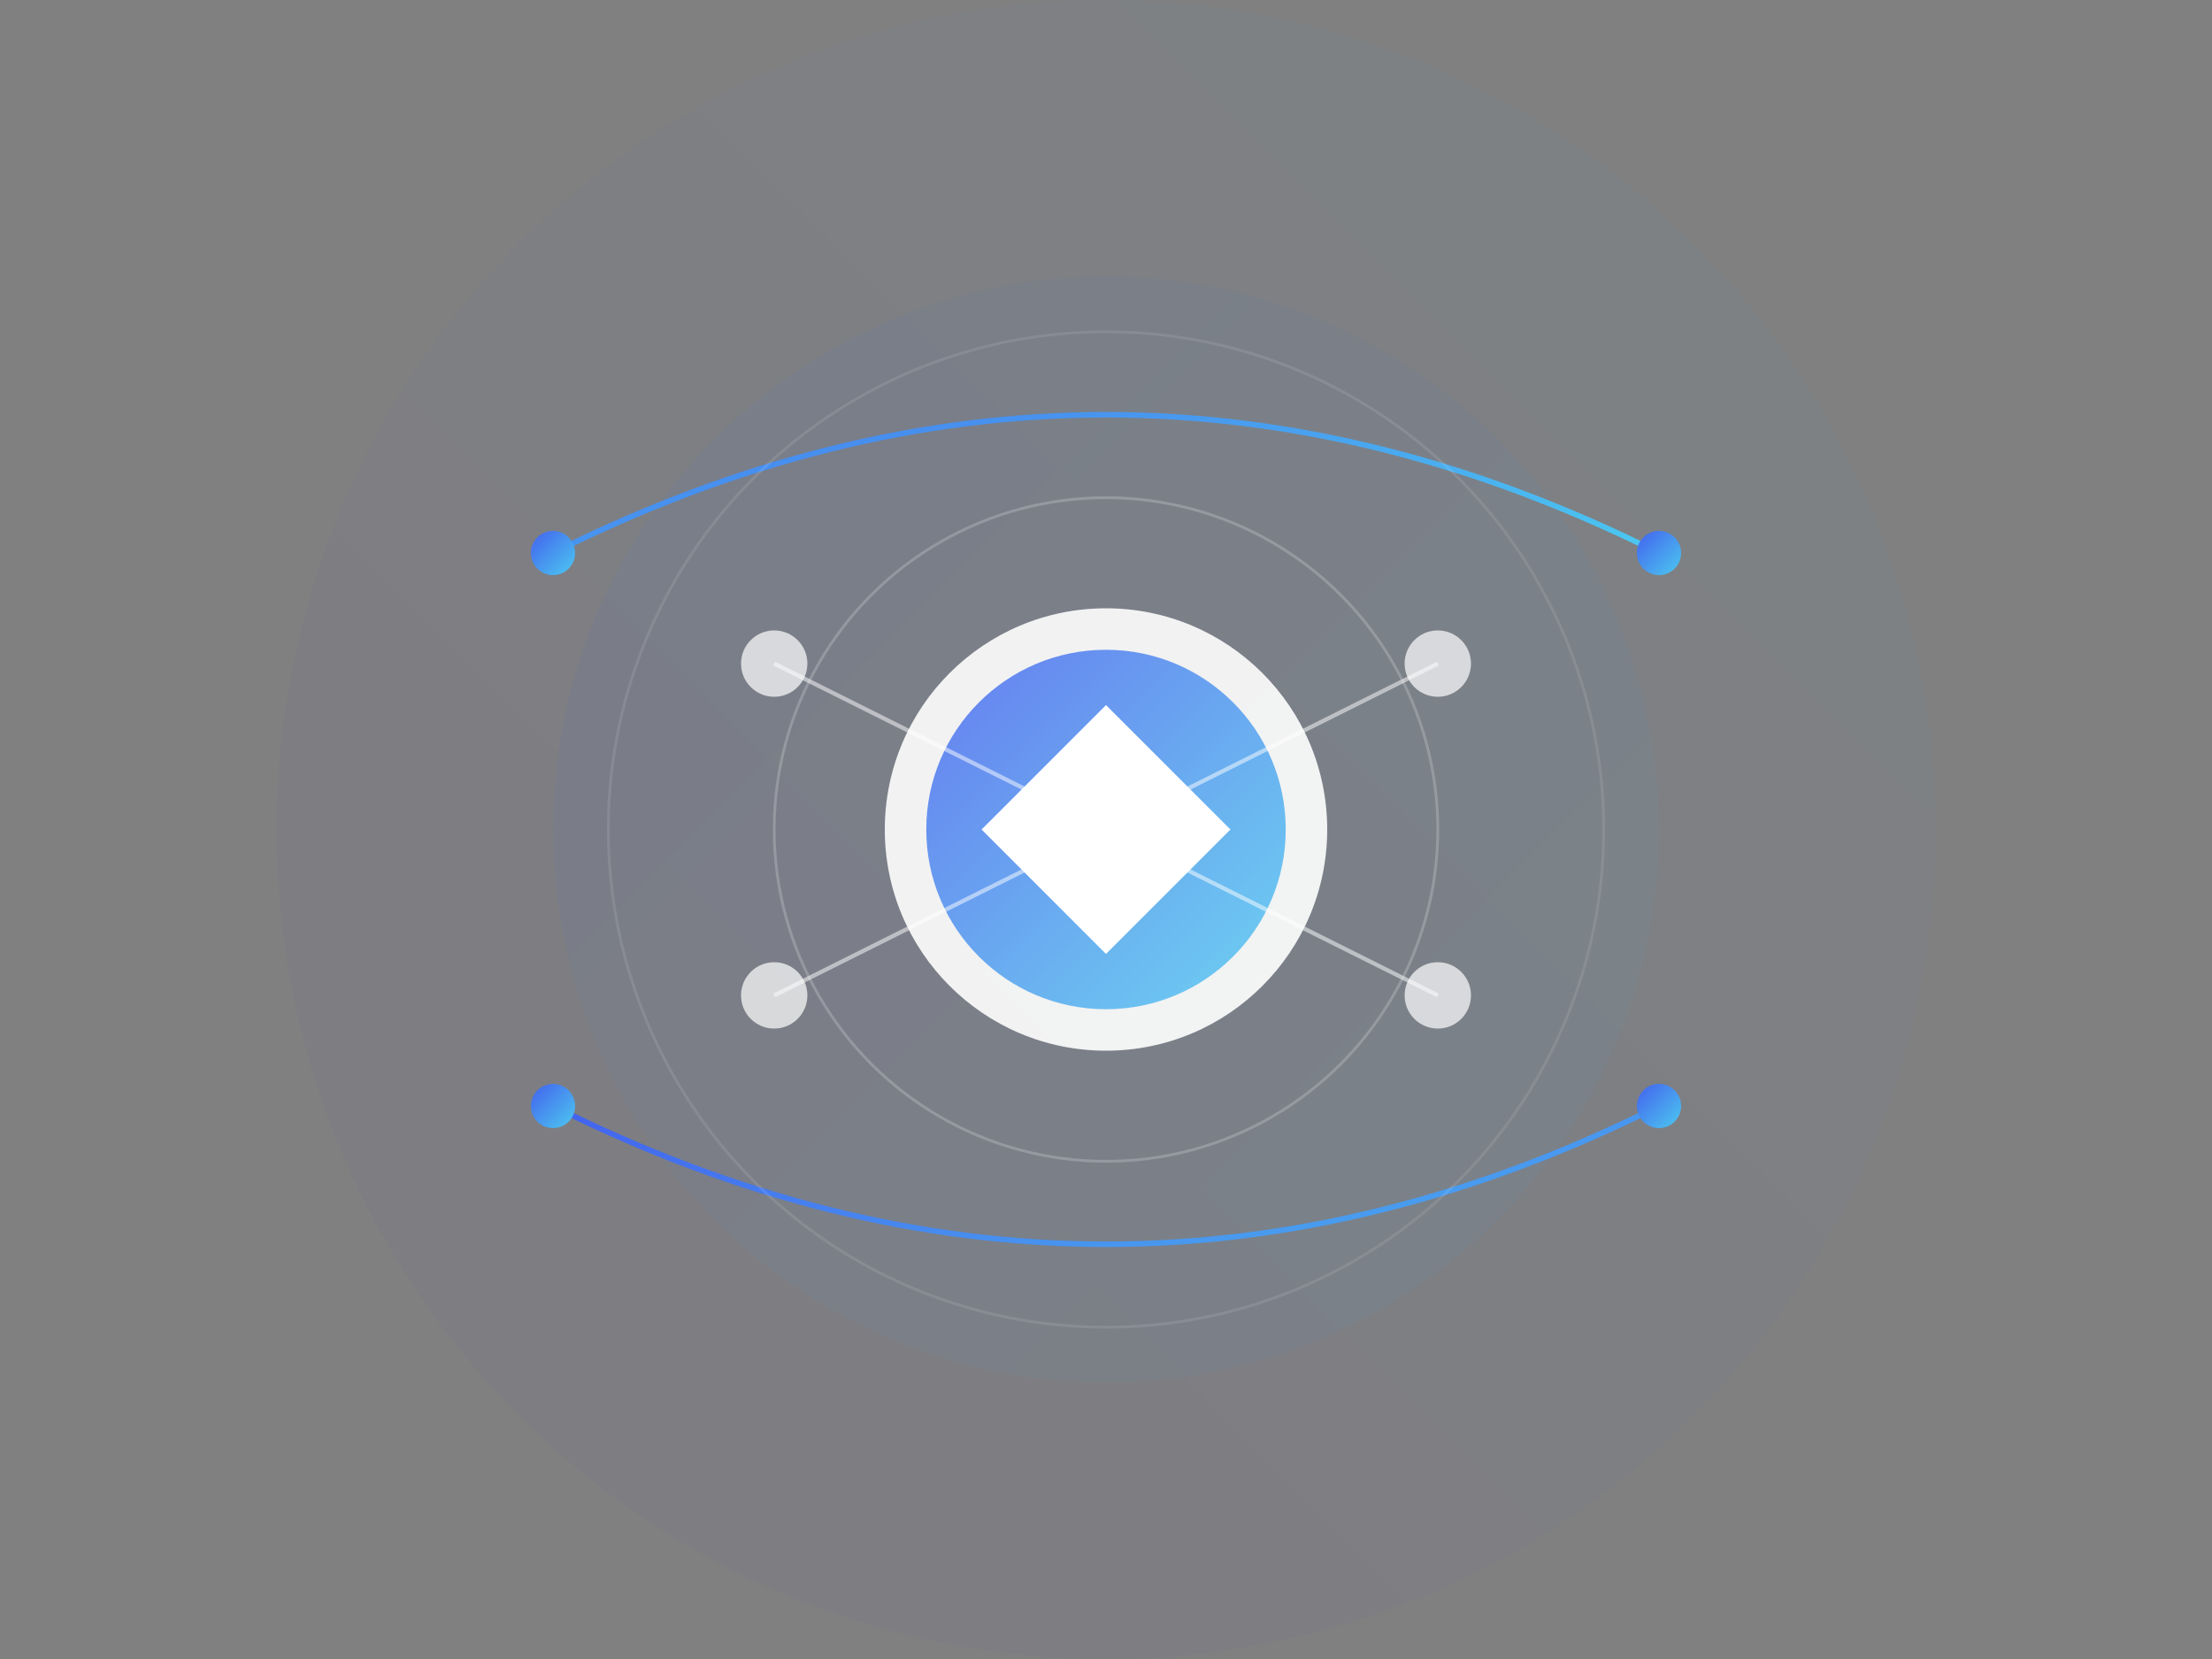 <svg xmlns="http://www.w3.org/2000/svg" viewBox="0 0 800 600" fill="none">
  <rect x="0" y="0" width="800" height="600" fill="#808080" stroke="none"/>
  <defs>
    <linearGradient id="primaryGradient" x1="0%" y1="0%" x2="100%" y2="100%">
      <stop offset="0%" stop-color="#4361EE" />
      <stop offset="100%" stop-color="#4CC9F0" />
    </linearGradient>
    <linearGradient id="secondaryGradient" x1="100%" y1="0%" x2="0%" y2="100%">
      <stop offset="0%" stop-color="#4CC9F0" />
      <stop offset="50%" stop-color="#4361EE" />
      <stop offset="100%" stop-color="#3A0CA3" />
    </linearGradient>
    <filter id="glow" x="-50%" y="-50%" width="200%" height="200%">
      <feGaussianBlur stdDeviation="10" result="blur" />
      <feComposite in="SourceGraphic" in2="blur" operator="over" />
    </filter>
  </defs>
  
  <!-- Background elements -->
  <circle cx="400" cy="300" r="200" fill="url(#primaryGradient)" opacity="0.05" />
  <circle cx="400" cy="300" r="300" fill="url(#secondaryGradient)" opacity="0.03" />
  
  <!-- Decorative network lines -->
  <path d="M200,200 Q400,100 600,200" stroke="url(#primaryGradient)" stroke-width="2" fill="none" />
  <path d="M200,400 Q400,500 600,400" stroke="url(#primaryGradient)" stroke-width="2" fill="none" />
  <path d="M200,200 L200,400" stroke="url(#secondaryGradient)" stroke-width="2" fill="none" />
  <path d="M600,200 L600,400" stroke="url(#secondaryGradient)" stroke-width="2" fill="none" />
  
  <!-- Connection points -->
  <circle cx="200" cy="200" r="8" fill="url(#primaryGradient)" />
  <circle cx="200" cy="400" r="8" fill="url(#primaryGradient)" />
  <circle cx="600" cy="200" r="8" fill="url(#primaryGradient)" />
  <circle cx="600" cy="400" r="8" fill="url(#primaryGradient)" />
  
  <!-- Central elements -->
  <circle cx="400" cy="300" r="80" fill="white" opacity="0.9" />
  <circle cx="400" cy="300" r="65" fill="url(#primaryGradient)" opacity="0.8" />
  
  <!-- Central icon -->
  <g transform="translate(355, 255)" fill="white">
    <path d="M45,0 L90,45 L45,90 L0,45 Z" />
    <circle cx="45" cy="45" r="20" />
  </g>
  
  <!-- Small floating elements -->
  <circle cx="280" cy="240" r="12" fill="white" opacity="0.7" />
  <circle cx="520" cy="240" r="12" fill="white" opacity="0.7" />
  <circle cx="280" cy="360" r="12" fill="white" opacity="0.7" />
  <circle cx="520" cy="360" r="12" fill="white" opacity="0.7" />
  
  <!-- Small connecting lines -->
  <line x1="280" y1="240" x2="400" y2="300" stroke="white" stroke-width="1.5" opacity="0.5" />
  <line x1="520" y1="240" x2="400" y2="300" stroke="white" stroke-width="1.5" opacity="0.5" />
  <line x1="280" y1="360" x2="400" y2="300" stroke="white" stroke-width="1.5" opacity="0.5" />
  <line x1="520" y1="360" x2="400" y2="300" stroke="white" stroke-width="1.5" opacity="0.5" />
  
  <!-- Subtle pulsing circles -->
  <circle cx="400" cy="300" r="120" stroke="white" stroke-width="1" fill="none" opacity="0.2">
    <animate attributeName="r" values="120;150;120" dur="4s" repeatCount="indefinite" />
    <animate attributeName="opacity" values="0.2;0.1;0.2" dur="4s" repeatCount="indefinite" />
  </circle>
  
  <circle cx="400" cy="300" r="180" stroke="white" stroke-width="1" fill="none" opacity="0.1">
    <animate attributeName="r" values="180;220;180" dur="6s" repeatCount="indefinite" />
    <animate attributeName="opacity" values="0.1;0.05;0.1" dur="6s" repeatCount="indefinite" />
  </circle>
</svg>